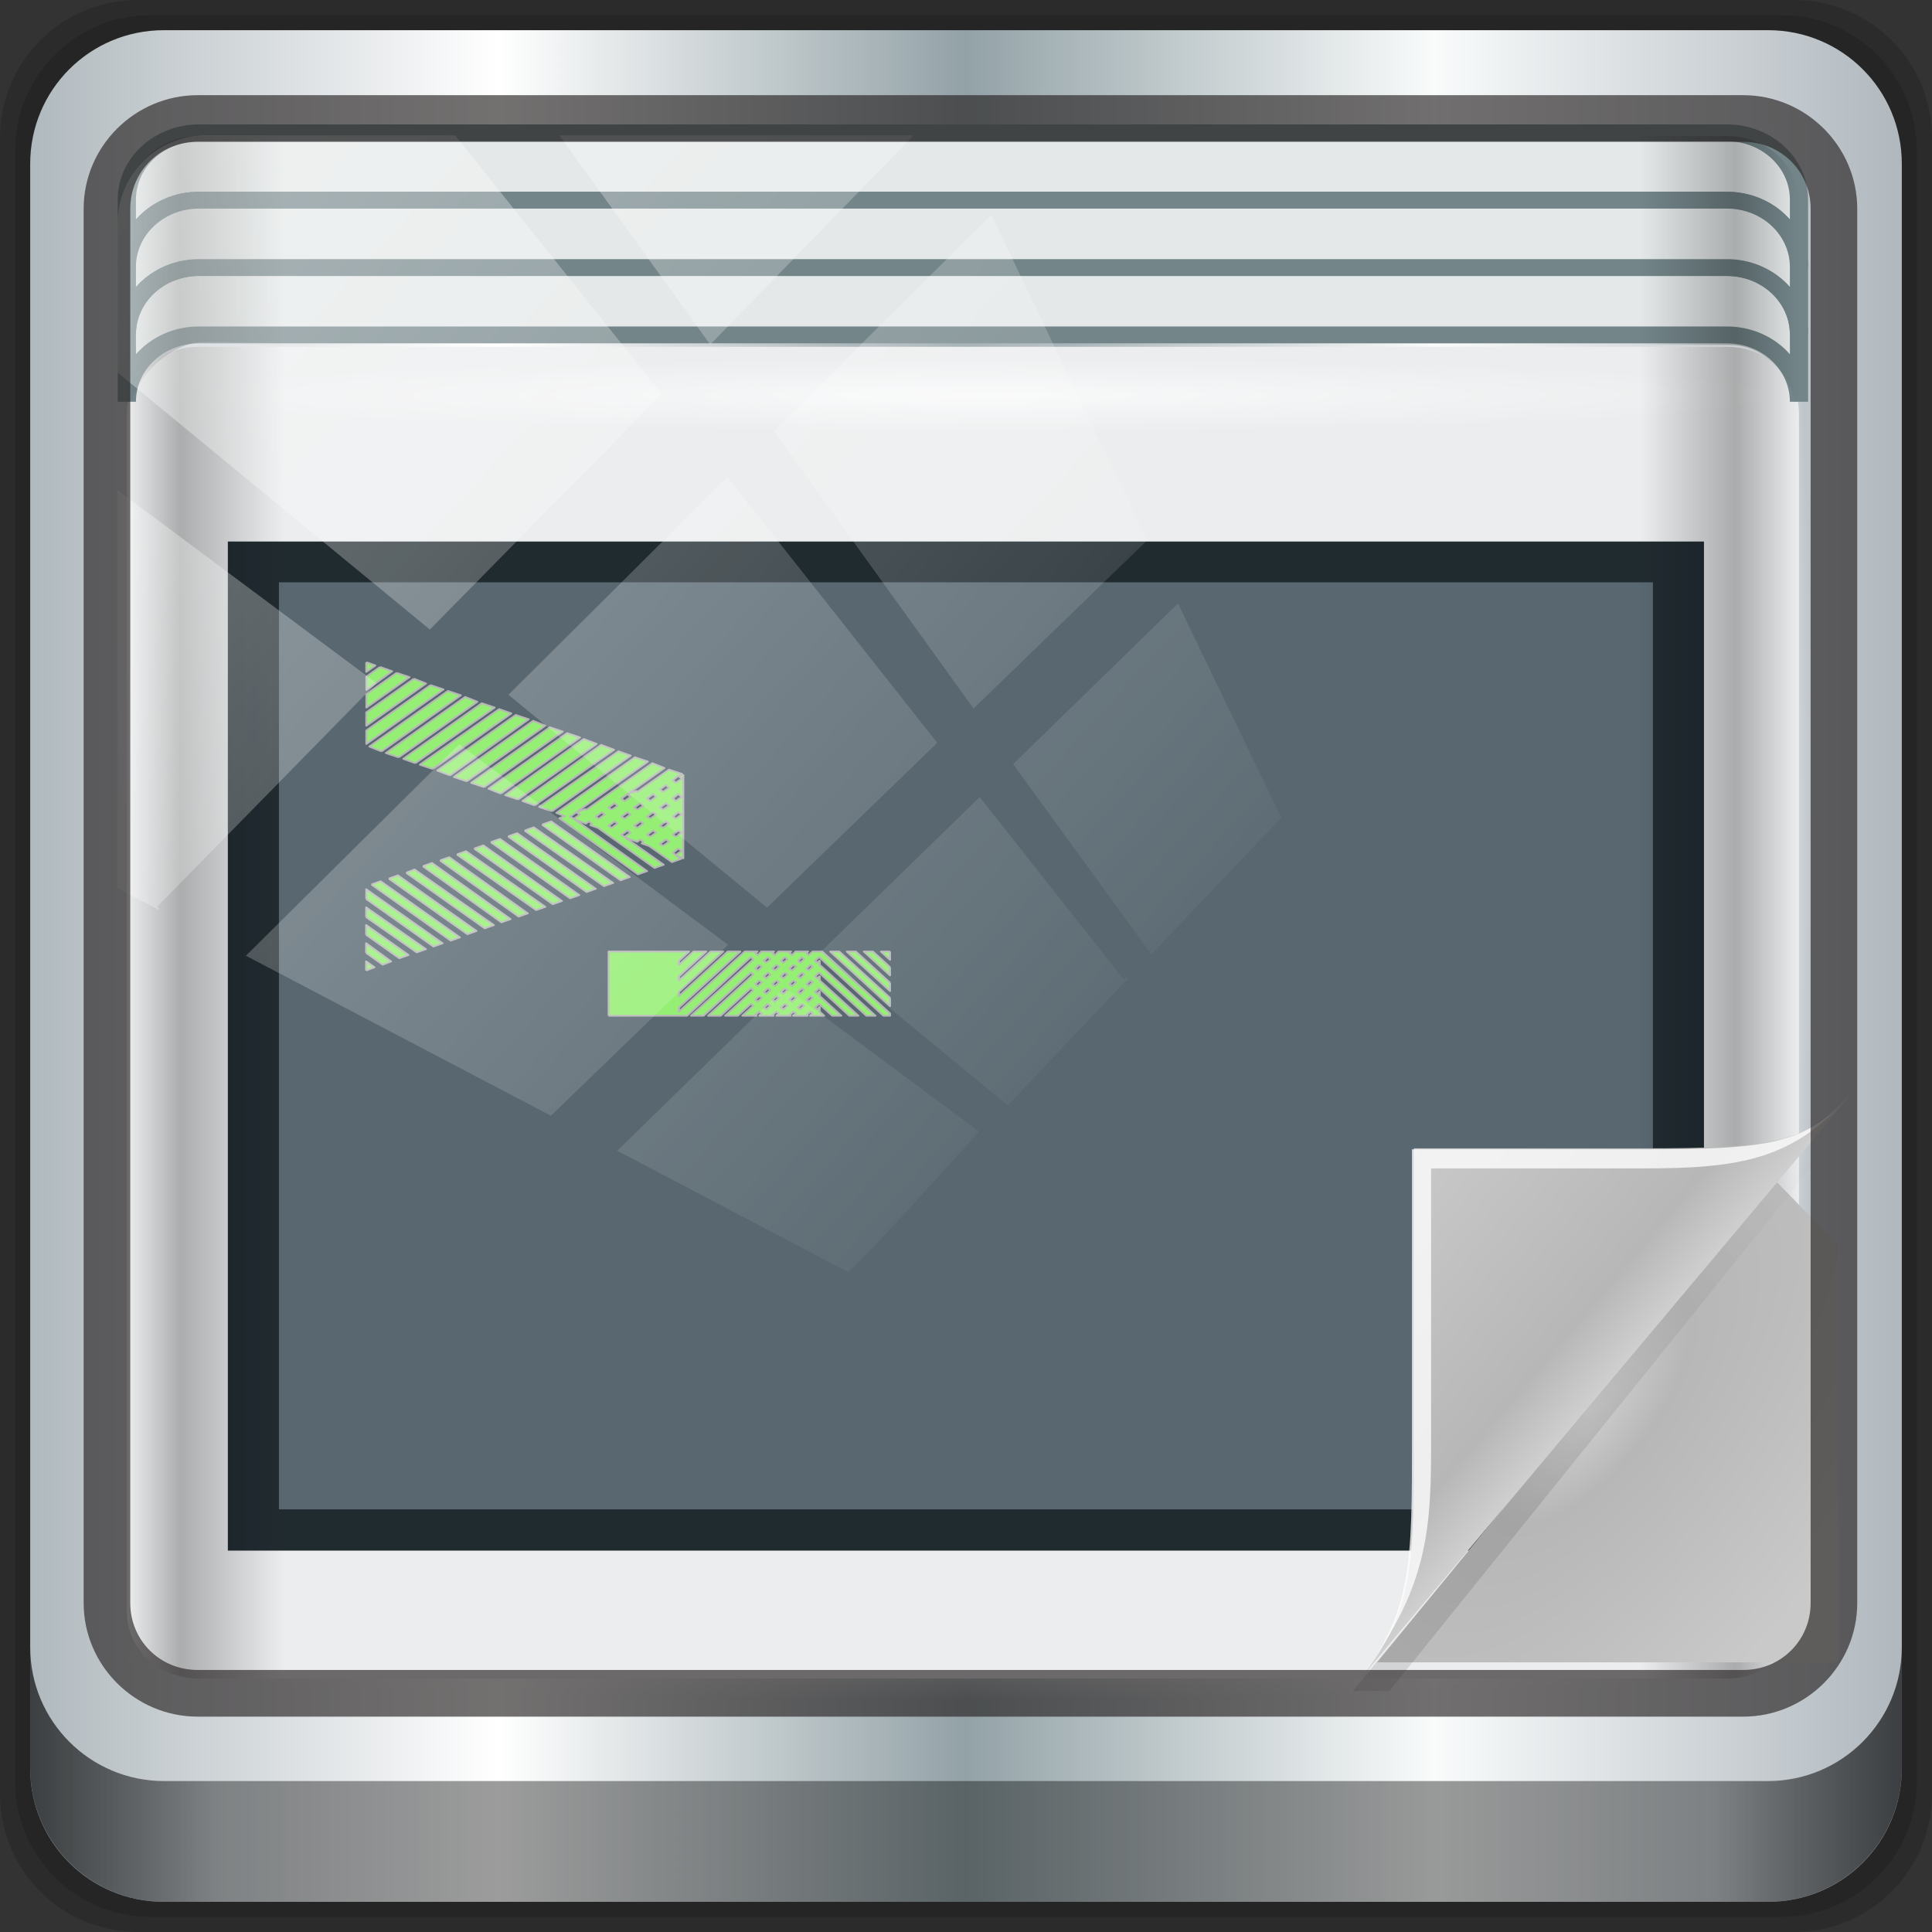 <?xml version="1.0" encoding="UTF-8" standalone="no"?>
<!-- Created with Inkscape (http://www.inkscape.org/) -->

<svg
   xmlns:dc="http://purl.org/dc/elements/1.1/"
   xmlns:cc="http://creativecommons.org/ns#"
   xmlns:rdf="http://www.w3.org/1999/02/22-rdf-syntax-ns#"
   xmlns:svg="http://www.w3.org/2000/svg"
   xmlns="http://www.w3.org/2000/svg"
   xmlns:xlink="http://www.w3.org/1999/xlink"
   xmlns:sodipodi="http://sodipodi.sourceforge.net/DTD/sodipodi-0.dtd"
   xmlns:inkscape="http://www.inkscape.org/namespaces/inkscape"
   width="96"
   height="96"
   viewBox="0 0 96 96"
   version="1.1"
   id="svg1072"
   inkscape:version="0.92.1 r15371"
   sodipodi:docname="application-x-shellscript.svg">
  <rect x="0" y="0" width="96" height="96" fill="#333333" stroke="none"/>
  <defs
     id="defs1066">
    <linearGradient
       inkscape:collect="always"
       xlink:href="#linearGradient6139-0"
       id="linearGradient4071"
       gradientUnits="userSpaceOnUse"
       gradientTransform="matrix(1.107,0,0,1.107,-4.994,-3.621)"
       x1="6"
       y1="47"
       x2="90"
       y2="47" />
    <linearGradient
       id="linearGradient6139-0">
      <stop
         id="stop6141-2"
         offset="0"
         style="stop-color:#b0b9be;stop-opacity:1" />
      <stop
         style="stop-color:#ffffff;stop-opacity:1;"
         offset="0.25"
         id="stop6151-0" />
      <stop
         style="stop-color:#93a2a7;stop-opacity:1"
         offset="0.5"
         id="stop6147-1" />
      <stop
         id="stop6149-4"
         offset="0.75"
         style="stop-color:#f9fbfb;stop-opacity:1" />
      <stop
         id="stop6143-4"
         offset="1"
         style="stop-color:#b0b8be;stop-opacity:1" />
    </linearGradient>
    <linearGradient
       gradientTransform="translate(0.149,0.415)"
       inkscape:collect="always"
       xlink:href="#linearGradient3832-0-6-1-1"
       id="linearGradient4129"
       x1="1.5"
       y1="88.172"
       x2="94.5"
       y2="88.172"
       gradientUnits="userSpaceOnUse" />
    <linearGradient
       id="linearGradient3832-0-6-1-1">
      <stop
         style="stop-color:#000000;stop-opacity:1;"
         offset="0"
         id="stop3834-6-3-7-1" />
      <stop
         id="stop3872-2-4"
         offset="0.1"
         style="stop-color:#000000;stop-opacity:0.588;" />
      <stop
         style="stop-color:#000000;stop-opacity:0.588;"
         offset="0.9"
         id="stop3844-6-2-7-6" />
      <stop
         style="stop-color:#000000;stop-opacity:1;"
         offset="1"
         id="stop3836-5-0-2-9" />
    </linearGradient>
    <radialGradient
       inkscape:collect="always"
       xlink:href="#linearGradient4050"
       id="radialGradient7462"
       gradientUnits="userSpaceOnUse"
       gradientTransform="matrix(0.975,0,0,0.049,34.048,80.582)"
       cx="13.948"
       cy="44.893"
       fx="13.948"
       fy="44.893"
       r="43.199" />
    <linearGradient
       inkscape:collect="always"
       id="linearGradient4050">
      <stop
         style="stop-color:#ffffff;stop-opacity:1;"
         offset="0"
         id="stop4052" />
      <stop
         style="stop-color:#ffffff;stop-opacity:0;"
         offset="1"
         id="stop4054" />
    </linearGradient>
    <radialGradient
       inkscape:collect="always"
       xlink:href="#linearGradient4050"
       id="radialGradient7464"
       gradientUnits="userSpaceOnUse"
       gradientTransform="matrix(0.888,0,0,0.049,31.96,-90.317)"
       cx="13.948"
       cy="44.893"
       fx="13.948"
       fy="44.893"
       r="43.199" />
    <radialGradient
       inkscape:collect="always"
       xlink:href="#linearGradient4050"
       id="radialGradient4543"
       gradientUnits="userSpaceOnUse"
       gradientTransform="matrix(1,0,0,0.049,-16.372,-3.862)"
       cx="48"
       cy="-16.128"
       fx="48"
       fy="-16.128"
       r="44.544" />
    <linearGradient
       inkscape:collect="always"
       xlink:href="#linearGradient4160"
       id="linearGradient4388"
       x1="2.5"
       y1="54.297"
       x2="93.5"
       y2="54.297"
       gradientUnits="userSpaceOnUse"
       gradientTransform="translate(-17.652,-22.602)" />
    <linearGradient
       id="linearGradient4160">
      <stop
         id="stop4170"
         offset="0"
         style="stop-color:#000000;stop-opacity:0;" />
      <stop
         style="stop-color:#000000;stop-opacity:0.965;"
         offset="0.032"
         id="stop4186" />
      <stop
         style="stop-color:#000000;stop-opacity:0;"
         offset="0.094"
         id="stop4182" />
      <stop
         style="stop-color:#000000;stop-opacity:0;"
         offset="0.496"
         id="stop4180" />
      <stop
         style="stop-color:#000000;stop-opacity:0;"
         offset="0.905"
         id="stop4178" />
      <stop
         id="stop4184"
         offset="0.962"
         style="stop-color:#000000;stop-opacity:0.988;" />
      <stop
         id="stop4168"
         offset="1"
         style="stop-color:#000000;stop-opacity:0;" />
    </linearGradient>
    <linearGradient
       id="linearGradient13484">
      <stop
         style="stop-color:#849699;stop-opacity:1"
         offset="0"
         id="stop13486" />
      <stop
         style="stop-color:#0b0d0d;stop-opacity:0"
         offset="1"
         id="stop13488" />
    </linearGradient>
    <linearGradient
       inkscape:collect="always"
       xlink:href="#linearGradient4160"
       id="linearGradient4369"
       x1="2.5"
       y1="11.141"
       x2="93.5"
       y2="11.141"
       gradientUnits="userSpaceOnUse"
       gradientTransform="translate(-17.652,-22.602)" />
    <linearGradient
       inkscape:collect="always"
       xlink:href="#linearGradient4050"
       id="linearGradient4767-6"
       gradientUnits="userSpaceOnUse"
       x1="2.771"
       y1="-28.642"
       x2="50.528"
       y2="14.514" />
    <clipPath
       id="clipPath4156-4-1-2"
       clipPathUnits="userSpaceOnUse">
      <path
         inkscape:connector-curvature="0"
         id="path4158-0-8-6"
         d="m 27.046,-55.695 -14.214,13.321 h 0.061 l 15.653,21.771 10.231,-10.546 C 38.562,-32.302 27.468,-54.819 27.046,-55.695 Z M 9.647,-39.383 -5.241,-25.321 15.988,-7.806 26.372,-18.383 Z m 31.491,12.951 -9.741,9.714 8.945,12.458 7.781,-7.555 z m -49.84,4.379 -13.754,12.982 26.283,13.846 0.061,-0.062 -0.123,-0.062 L 13.599,-5.401 -8.702,-22.053 Z m 38.015,7.401 -9.803,9.775 11.579,9.559 7.628,-7.401 -8.669,-11.009 z m 20.187,5.674 -7.383,7.216 6.188,8.542 5.82,-6.137 z m -32.195,6.322 -9.557,9.498 13.662,7.185 7.934,-7.678 z m 23.312,2.374 -7.107,6.938 8.363,6.907 5.361,-5.674 -0.061,-0.092 -0.092,0.123 -6.464,-8.203 z m -8.73,8.542 -7.505,7.339 10.354,5.458 c 1.397,-1.321 5.675,-6.123 5.851,-6.322 z"
         style="opacity:0.6;fill:#ffffff;fill-opacity:1;stroke:none" />
    </clipPath>
    <radialGradient
       inkscape:collect="always"
       xlink:href="#linearGradient4280-6-9"
       id="radialGradient3333-6"
       gradientUnits="userSpaceOnUse"
       gradientTransform="matrix(0.8,0.677,-1.531,1.904,3.791,-48.144)"
       cx="48.308"
       cy="47.141"
       r="14.161" />
    <radialGradient
       cx="48.308"
       cy="47.141"
       r="14.161"
       id="radialGradient3996-3-3"
       gradientUnits="userSpaceOnUse"
       gradientTransform="matrix(0.94,0.775,-1.798,2.18,88.131,-93.366)">
      <stop
         id="stop3954-3-6"
         style="stop-color:#000000;stop-opacity:0.223"
         offset="0" />
      <stop
         id="stop3958-3-6"
         style="stop-color:#000000;stop-opacity:0.068"
         offset="0.5" />
      <stop
         id="stop3956-4-0"
         style="stop-color:#000000;stop-opacity:0.024"
         offset="1" />
    </radialGradient>
    <linearGradient
       inkscape:collect="always"
       xlink:href="#linearGradient4308-6-4"
       id="linearGradient3335-7"
       gradientUnits="userSpaceOnUse"
       x1="45"
       y1="52"
       x2="60"
       y2="33"
       gradientTransform="matrix(0.96,0,0,1,-75.741,27.02)" />
    <linearGradient
       x1="45"
       y1="52"
       x2="73"
       y2="4"
       id="linearGradient4308-6-4"
       gradientUnits="userSpaceOnUse">
      <stop
         id="stop4304-4-4"
         style="stop-color:#000000;stop-opacity:0.107"
         offset="0" />
      <stop
         id="stop4306-3-9"
         style="stop-color:#000000;stop-opacity:0"
         offset="1" />
    </linearGradient>
    <linearGradient
       inkscape:collect="always"
       xlink:href="#linearGradient4280-6-9"
       id="linearGradient3341-2"
       gradientUnits="userSpaceOnUse"
       x1="48.992"
       y1="46.125"
       x2="37"
       y2="36"
       gradientTransform="translate(-75.955,24.618)" />
    <linearGradient
       x1="48.992"
       y1="46.125"
       x2="37"
       y2="36"
       id="linearGradient4280-6-9"
       gradientUnits="userSpaceOnUse">
      <stop
         id="stop4293-95-9"
         style="stop-color:#cfcfcf;stop-opacity:1"
         offset="0" />
      <stop
         id="stop4295-8-1"
         style="stop-color:#b7b7b7;stop-opacity:1"
         offset="0.21" />
      <stop
         id="stop4297-0-3"
         style="stop-color:#c9c9c9;stop-opacity:1"
         offset="1" />
    </linearGradient>
  </defs>
  <sodipodi:namedview
     id="base"
     pagecolor="#ffffff"
     bordercolor="#666666"
     borderopacity="1.0"
     inkscape:pageopacity="0.0"
     inkscape:pageshadow="2"
     inkscape:zoom="2.3469888"
     inkscape:cx="-27.25608"
     inkscape:cy="48"
     inkscape:document-units="px"
     inkscape:current-layer="g937"
     showgrid="false"
     inkscape:showpageshadow="false"
     units="px"
     inkscape:lockguides="true"
     inkscape:window-width="1280"
     inkscape:window-height="972"
     inkscape:window-x="0"
     inkscape:window-y="26"
     inkscape:window-maximized="1"
     inkscape:snap-global="false">
    <sodipodi:guide
       position="0,0"
       orientation="0,96"
       id="guide1621"
       inkscape:locked="true" />
    <sodipodi:guide
       position="96,0"
       orientation="-96,0"
       id="guide1623"
       inkscape:locked="true" />
    <sodipodi:guide
       position="96,96"
       orientation="0,-96"
       id="guide1625"
       inkscape:locked="true" />
    <sodipodi:guide
       position="0,96"
       orientation="96,0"
       id="guide1627"
       inkscape:locked="true" />
  </sodipodi:namedview>
  <g
     inkscape:label="Livello 1"
     inkscape:groupmode="layer"
     id="layer1"
     transform="translate(0,-1026.52)">
    <g
       transform="translate(-0.149,1026.105)"
       style="display:inline"
       id="g1273">
      <path
         style="display:inline;opacity:0.15;fill:#000000;fill-opacity:1;fill-rule:nonzero;stroke:none"
         d="M 89.292,0.415 H 7.006 c -3.799,0 -6.857,3.058 -6.857,6.857 V 89.558 c 0,3.799 3.058,6.857 6.857,6.857 H 89.292 c 3.799,0 6.857,-3.058 6.857,-6.857 V 7.272 c 0,-3.799 -3.058,-6.857 -6.857,-6.857 z"
         id="path3288"
         inkscape:connector-curvature="0" />
      <path
         inkscape:connector-curvature="0"
         id="path4085"
         d="M 88.649,1.165 H 7.649 c -3.739,0 -6.75,3.01 -6.75,6.75 V 88.915 c 0,3.74 3.011,6.75 6.75,6.75 H 88.649 c 3.74,0 6.75,-3.01 6.75,-6.75 V 7.915 c 0,-3.739 -3.01,-6.75 -6.75,-6.75 z"
         style="display:inline;opacity:0.15;fill:#000000;fill-opacity:1;fill-rule:nonzero;stroke:none" />
      <path
         style="display:inline;fill:url(#linearGradient4071);fill-opacity:1;fill-rule:nonzero;stroke:none"
         d="M 88.006,1.915 H 8.292 c -3.68,0 -6.643,2.963 -6.643,6.643 V 88.272 c 0,3.68 2.963,6.643 6.643,6.643 H 88.006 c 3.68,0 6.643,-2.963 6.643,-6.643 V 8.558 c 0,-3.68 -2.963,-6.643 -6.643,-6.643 z"
         id="rect4251-1"
         inkscape:connector-curvature="0" />
      <path
         inkscape:connector-curvature="0"
         style="display:inline;opacity:0.658;fill:url(#linearGradient4129);fill-opacity:1;fill-rule:nonzero;stroke:none"
         d="m 1.649,82.259 v 6 c 0,3.68 2.976,6.656 6.656,6.656 H 87.993 c 3.68,0 6.656,-2.976 6.656,-6.656 v -6 c 0,3.68 -2.976,6.656 -6.656,6.656 H 8.305 c -3.68,0 -6.656,-2.976 -6.656,-6.656 z"
         id="path4118" />
      <rect
         style="opacity:0.55;fill:url(#radialGradient7462);fill-opacity:1;stroke:none"
         id="rect4131"
         width="84.25"
         height="4.25"
         x="5.524"
         y="80.665"
         rx="0"
         ry="4.25" />
      <rect
         ry="4.25"
         rx="0"
         y="-90.234"
         x="5.975"
         height="4.25"
         width="76.75"
         id="rect4141"
         style="opacity:0.669;fill:url(#radialGradient7464);fill-opacity:1;stroke:none"
         transform="rotate(90)" />
      <g
         transform="matrix(0.913,0,0,0.844,20.288,23.984)"
         id="g1003">
        <path
           inkscape:connector-curvature="0"
           style="opacity:1;fill:#ebedee;fill-opacity:1;stroke:none"
           d="m -11.246,-7.508 c -2.169,0 -3.906,1.742 -3.906,3.906 v 70.594 c 0,2.164 1.738,3.906 3.906,3.906 h 83.188 c 2.169,0 3.906,-1.742 3.906,-3.906 v -70.594 c 0,-2.164 -1.738,-3.906 -3.906,-3.906 z"
           id="path1246" />
        <rect
           ry="3.058"
           rx="3.957"
           y="-6.826"
           x="-12.916"
           height="4.352"
           width="89.088"
           id="rect4048"
           style="opacity:0.651;fill:url(#radialGradient4543);fill-opacity:1;stroke:none" />
        <path
           id="rect4371"
           d="m -11.246,-7.508 c -2.169,0 -3.906,1.742 -3.906,3.906 v 70.594 c 0,2.164 1.738,3.906 3.906,3.906 h 83.188 c 2.169,0 3.906,-1.742 3.906,-3.906 v -70.594 c 0,-2.164 -1.738,-3.906 -3.906,-3.906 z"
           style="opacity:0.28;fill:url(#linearGradient4388);fill-opacity:1;stroke:none"
           inkscape:connector-curvature="0" />
        <g
           id="g986">
          <path
             inkscape:connector-curvature="0"
             style="opacity:0;fill:#000000;fill-opacity:1;stroke:none"
             d="m -11.527,-20.414 c -2.183,0 -3.938,1.755 -3.938,3.938 v 12 c 0,-2.183 1.755,-3.938 3.938,-3.938 h 83.75 c 2.183,0 3.938,1.755 3.938,3.938 v -12 c 0,-2.183 -1.755,-3.938 -3.938,-3.938 z"
             id="rect4080" />
          <path
             inkscape:connector-curvature="0"
             style="fill:#e4e8e8;fill-opacity:1;stroke:#738589;stroke-width:0.992;stroke-miterlimit:4;stroke-dasharray:none;stroke-opacity:1"
             d="m -11.23,-20.105 c -2.169,0 -3.926,1.761 -3.926,3.935 v 3.966 c 0,-2.173 1.757,-3.935 3.926,-3.935 h 83.155 c 2.169,0 3.926,1.761 3.926,3.935 v -3.966 c 0,-2.173 -1.757,-3.935 -3.926,-3.935 z"
             id="path4058" />
          <path
             id="path4060"
             d="m -11.23,-12.175 c -2.169,0 -3.926,1.761 -3.926,3.935 v 3.966 c 0,-2.173 1.757,-3.935 3.926,-3.935 h 83.155 c 2.169,0 3.926,1.761 3.926,3.935 v -3.966 c 0,-2.173 -1.757,-3.935 -3.926,-3.935 z"
             style="fill:#e4e8e8;fill-opacity:1;stroke:#738589;stroke-width:0.992;stroke-miterlimit:4;stroke-dasharray:none;stroke-opacity:1"
             inkscape:connector-curvature="0" />
          <path
             inkscape:connector-curvature="0"
             style="fill:#e4e8e8;fill-opacity:1;stroke:#738589;stroke-width:0.992;stroke-miterlimit:4;stroke-dasharray:none;stroke-opacity:1"
             d="m -11.23,-16.14 c -2.169,0 -3.926,1.761 -3.926,3.935 v 3.966 c 0,-2.173 1.757,-3.935 3.926,-3.935 h 83.155 c 2.169,0 3.926,1.761 3.926,3.935 v -3.966 c 0,-2.173 -1.757,-3.935 -3.926,-3.935 z"
             id="path4062" />
          <path
             style="opacity:0.258;fill:url(#linearGradient4369);fill-opacity:1;stroke:none"
             d="m -11.246,-19.914 c -2.169,0 -3.906,1.742 -3.906,3.906 v 13 c 0,-2.164 2.087,-4.785 4.256,-4.78 l 83.013,0.175 c 2.169,0.005 3.731,2.441 3.731,4.605 v -13 c 0,-2.164 -1.738,-3.906 -3.906,-3.906 z"
             id="rect4358"
             inkscape:connector-curvature="0"
             sodipodi:nodetypes="sscsscsss" />
        </g>
        <g
           transform="matrix(1.035,0,0,1.119,-0.899,-1.485)"
           id="g912">
          <rect
             y="4.865"
             x="-8.454"
             height="53.08"
             width="77.603"
             id="rect16275"
             style="opacity:0.655;fill:#0c212e;fill-opacity:1;stroke:none" />
          <path
             inkscape:connector-curvature="0"
             id="rect16279"
             d="M -8.465,4.867 V 57.953 h 77.625 V 4.867 Z m 2.688,2.141 h 72.25 V 55.784 h -72.25 z"
             style="opacity:0.655;fill:#040b0f;fill-opacity:1;stroke:none" />
          <g
             id="text16282"
             style="font-style:normal;font-variant:normal;font-weight:500;font-stretch:normal;font-size:14px;line-height:125%;font-family:Homestead;-inkscape-font-specification:'Homestead Medium';letter-spacing:0px;word-spacing:0px;fill:#96ef75;fill-opacity:1;stroke:#b7b7b7;stroke-width:0.055;stroke-linejoin:round;stroke-miterlimit:4;stroke-dasharray:none;stroke-opacity:1"
             transform="matrix(1.887,0,0,1.723,-37.951,-82.826)">
            <path
               style="fill:#96ef75;stroke:#b7b7b7;stroke-width:0.055;stroke-linejoin:round;stroke-miterlimit:4;stroke-dasharray:none;stroke-opacity:1;fill-opacity:1"
               inkscape:connector-curvature="0"
               id="path16287"
               d="M 19.485,61.807 V 61.513 l 2.125,1.648 -0.253,0.098 -1.873,-1.452 m 0.147,-0.441 0.253,-0.098 2.209,1.713 -0.253,0.098 -2.209,-1.713 m 0.968,-0.359 0.231,-0.098 2.209,1.697 -0.253,0.098 -2.188,-1.697 m -0.484,0.179 0.253,-0.098 2.188,1.697 -0.253,0.098 -2.188,-1.697 m -0.631,1.175 v -0.294 l 1.662,1.273 -0.253,0.098 -1.41,-1.077 m 0,0.538 v -0.294 l 1.178,0.914 -0.253,0.098 -0.926,-0.718 m 0,1.093 v -0.277 l 0.231,0.179 -0.231,0.098 m 0,-0.538 v -0.294 l 0.694,0.555 -0.231,0.098 -0.463,-0.359 m 2.062,-2.822 0.253,-0.098 2.188,1.713 -0.253,0.098 -2.188,-1.713 m 2.841,-1.093 0.253,-0.098 2.188,1.697 -0.253,0.098 -2.188,-1.697 m -0.947,0.359 0.253,-0.098 2.188,1.697 -0.253,0.098 -2.188,-1.697 m 0.463,-0.179 0.253,-0.098 2.209,1.697 -0.253,0.098 -2.209,-1.697 m 4.419,-1.713 v 0 2.561 0 l -0.189,-0.082 0.126,0.098 -0.253,0.098 -0.631,-0.489 -0.21,-0.082 0.042,-0.049 -0.084,-0.065 -0.084,0.065 -0.337,-0.131 1.073,0.832 -0.253,0.098 -1.578,-1.224 -0.21,-0.082 0.042,-0.049 -0.084,-0.065 -0.084,0.065 -0.316,-0.131 2.02,1.583 -0.253,0.098 -2.188,-1.713 0.147,-0.065 -0.231,-0.098 2.188,-1.697 0.358,0.131 -1.999,1.55 0.253,-0.098 0.042,0.016 1.831,-1.419 0.337,0.147 -1.031,0.799 0.253,-0.098 0.021,0.033 0.884,-0.685 0.358,0.131 -0.084,0.065 0.126,-0.049 m -3.051,1.354 0.168,-0.131 -0.105,-0.065 -0.168,0.131 0.105,0.065 m 0.694,0 0.168,-0.131 -0.084,-0.065 -0.168,0.131 0.084,0.065 m 0.358,0.277 0.168,-0.131 -0.084,-0.065 -0.168,0.131 0.084,0.065 m 0,-0.555 0.168,-0.114 -0.084,-0.082 -0.168,0.131 0.084,0.065 m 0.442,-0.473 -0.168,0.131 0.084,0.082 0.168,-0.131 -0.084,-0.082 m -0.084,1.305 0.168,-0.131 -0.084,-0.065 -0.168,0.131 0.084,0.065 m 0,-0.555 0.168,-0.131 -0.084,-0.065 -0.168,0.131 0.084,0.065 m 0.358,0.277 0.168,-0.131 -0.084,-0.065 -0.168,0.131 0.084,0.065 m 0,-0.555 0.168,-0.114 -0.084,-0.082 -0.168,0.131 0.084,0.065 m 0.358,0.832 0.168,-0.131 -0.084,-0.065 -0.168,0.131 0.084,0.065 m 0,-0.555 0.168,-0.131 -0.084,-0.065 -0.168,0.131 0.084,0.065 m 0,-0.538 0.168,-0.131 -0.084,-0.082 -0.168,0.131 0.084,0.082 m 0.358,1.37 0.168,-0.131 -0.084,-0.065 -0.168,0.131 0.084,0.065 m 0,-0.555 0.168,-0.131 -0.084,-0.065 -0.168,0.131 0.084,0.065 m 0,-0.555 0.168,-0.114 -0.084,-0.082 -0.168,0.131 0.084,0.065 m 0,-0.538 0.168,-0.131 -0.084,-0.082 -0.168,0.131 0.084,0.082 m 0.358,1.925 0.168,-0.131 -0.105,-0.065 -0.147,0.131 0.084,0.065 m 0,-0.555 0.168,-0.131 -0.105,-0.065 -0.147,0.131 0.084,0.065 m 0,-0.555 0.168,-0.131 -0.105,-0.065 -0.147,0.131 0.084,0.065 m 0,-0.538 0.168,-0.131 -0.105,-0.082 -0.147,0.131 0.084,0.082 m 0,-0.555 0.168,-0.131 -0.105,-0.082 -0.147,0.131 0.084,0.082 m -7.049,2.545 0.253,-0.098 2.188,1.713 -0.253,0.098 -2.188,-1.713 m 0.947,-0.359 0.253,-0.098 2.209,1.697 -0.253,0.098 -2.209,-1.697 m 0.484,-0.179 0.253,-0.098 2.188,1.697 -0.253,0.098 -2.188,-1.697 m 0.463,-0.196 0.253,-0.098 2.209,1.713 -0.253,0.098 -2.209,-1.713 m -0.673,-1.86 -0.358,-0.131 2.209,-1.713 0.337,0.147 -2.188,1.697 m 0.484,0.179 -0.358,-0.131 2.188,-1.697 0.358,0.131 -2.188,1.697 m -0.947,-0.359 -0.358,-0.147 2.188,-1.697 0.358,0.131 -2.188,1.713 m 2.357,0.914 -0.337,-0.131 2.188,-1.713 0.358,0.147 -2.209,1.697 m -0.947,-0.359 -0.337,-0.147 2.188,-1.697 0.358,0.131 -2.209,1.713 m -1.894,-0.75 -0.358,-0.131 2.209,-1.697 0.337,0.131 -2.188,1.697 m 3.325,1.289 -0.358,-0.131 2.209,-1.697 0.337,0.131 -2.188,1.697 m -0.947,-0.359 -0.358,-0.131 2.188,-1.713 0.358,0.147 -2.188,1.697 m -2.862,-1.109 -0.337,-0.131 2.188,-1.697 0.358,0.131 -2.209,1.697 m -0.042,-2.578 0.337,0.147 -1.662,1.289 v -0.408 l 1.326,-1.028 m 0.463,0.196 0.358,0.131 -2.146,1.664 v -0.408 l 1.789,-1.387 m -0.947,-0.375 0.358,0.131 -1.199,0.93 v -0.408 l 0.842,-0.653 m -0.421,2.398 -0.337,-0.147 2.188,-1.697 0.358,0.131 -2.209,1.713 m -0.042,-2.578 0.337,0.131 -0.715,0.571 V 55.02 L 19.864,54.726 m 0.526,2.757 -0.358,-0.131 2.209,-1.713 0.337,0.147 -2.188,1.697 m -0.905,-2.904 0.253,0.098 -0.253,0.196 v -0.294" />
            <path
               style="fill:#96ef75;stroke:#b7b7b7;stroke-width:0.055;stroke-linejoin:round;stroke-miterlimit:4;stroke-dasharray:none;stroke-opacity:1;fill-opacity:1"
               inkscape:connector-curvature="0"
               id="path16289"
               d="m 26.239,65.373 v -1.96 h 2.24 l -0.28,0.28 v 0.126 l 0.406,-0.406 h 0.35 l -0.756,0.756 v 0.126 l 0.882,-0.882 h 0.35 l -1.232,1.232 v 0.126 l 1.358,-1.358 h 0.35 l -1.708,1.708 v 0.126 l 1.834,-1.834 h 0.35 l -0.056,0.042 0.07,0.07 0.098,-0.112 h 0.35 l -0.042,0.042 0.07,0.07 0.098,-0.112 h 0.35 l -0.042,0.042 0.07,0.07 0.098,-0.112 h 0.35 l -0.042,0.042 0.056,0.07 0.112,-0.112 h 0.266 l 1.89,1.89 v 0.07 h -0.182 l -1.792,-1.792 -0.112,0.112 0.056,0.056 0.07,-0.056 v 0.126 l 1.554,1.554 h -0.252 l -1.316,-1.316 -0.112,0.112 0.056,0.056 0.07,-0.056 v 0.126 l 1.078,1.078 h -0.252 l -0.84,-0.84 -0.112,0.112 0.056,0.056 0.07,-0.07 v 0.14 l 0.602,0.602 h -0.252 l -0.364,-0.364 -0.112,0.112 0.056,0.056 0.07,-0.07 v 0.14 l 0.126,0.126 h -0.392 l 0.07,-0.07 -0.056,-0.056 -0.112,0.098 0.028,0.028 h -0.406 l 0.084,-0.07 -0.07,-0.056 -0.112,0.098 0.028,0.028 h -0.392 l 0.07,-0.07 -0.07,-0.056 -0.112,0.098 0.028,0.028 h -0.392 l 0.07,-0.07 -0.07,-0.056 -0.112,0.098 0.028,0.028 h -0.392 l 0.308,-0.308 -0.07,-0.056 -0.364,0.364 h -0.35 l 0.784,-0.784 -0.07,-0.056 -0.84,0.84 h -0.35 l 1.26,-1.26 -0.07,-0.056 -1.316,1.316 h -0.35 l 1.736,-1.722 -0.07,-0.07 -1.778,1.792 h -2.184 m 5.628,-1.554 -0.112,0.112 0.056,0.056 0.112,-0.112 -0.056,-0.056 m 0,0.476 -0.112,0.112 0.056,0.056 0.112,-0.112 -0.056,-0.056 m 0,0.476 -0.112,0.112 0.056,0.056 0.112,-0.112 -0.056,-0.056 m -0.238,-1.19 -0.112,0.112 0.056,0.056 0.112,-0.098 -0.056,-0.07 m 0,0.476 -0.112,0.112 0.056,0.056 0.112,-0.112 -0.056,-0.056 m 0,0.476 -0.112,0.112 0.056,0.056 0.112,-0.112 -0.056,-0.056 m 0,0.476 -0.112,0.112 0.056,0.056 0.112,-0.112 -0.056,-0.056 m -0.238,-1.19 -0.112,0.112 0.07,0.056 0.112,-0.112 -0.07,-0.056 m 0,0.476 -0.112,0.112 0.07,0.056 0.112,-0.112 -0.07,-0.056 m 0,0.476 -0.112,0.112 0.07,0.056 0.112,-0.112 -0.07,-0.056 m -0.238,-1.19 -0.112,0.112 0.07,0.056 0.112,-0.098 -0.07,-0.07 m 0,0.476 -0.112,0.112 0.07,0.056 0.112,-0.112 -0.07,-0.056 m 0,0.476 -0.112,0.112 0.07,0.056 0.112,-0.112 -0.07,-0.056 m 0,0.476 -0.112,0.112 0.07,0.056 0.112,-0.112 -0.07,-0.056 m -0.238,-1.19 -0.112,0.112 0.07,0.056 0.112,-0.112 -0.07,-0.056 m 0,0.476 -0.112,0.112 0.07,0.056 0.112,-0.112 -0.07,-0.056 m 0,0.476 -0.112,0.112 0.07,0.056 0.112,-0.112 -0.07,-0.056 m -0.238,-1.19 -0.112,0.112 0.07,0.056 0.112,-0.098 -0.07,-0.07 m 0,0.476 -0.112,0.112 0.07,0.056 0.112,-0.112 -0.07,-0.056 m 0,0.476 -0.112,0.112 0.07,0.056 0.112,-0.112 -0.07,-0.056 m 0,0.476 -0.112,0.112 0.07,0.056 0.112,-0.112 -0.07,-0.056 m -0.238,-1.19 -0.112,0.112 0.07,0.056 0.112,-0.112 -0.07,-0.056 m 0,0.476 -0.112,0.112 0.07,0.056 0.112,-0.112 -0.07,-0.056 m 0,0.476 -0.112,0.112 0.07,0.056 0.112,-0.112 -0.07,-0.056 m 3.64,-0.882 v 0.252 l -0.728,-0.728 h 0.252 l 0.476,0.476 m 0,-0.476 v 0.252 l -0.252,-0.252 h 0.252 m 0,1.414 v 0.252 l -1.666,-1.666 h 0.252 l 1.414,1.414 m 0,-0.462 v 0.252 l -1.204,-1.204 h 0.252 l 0.952,0.952" />
          </g>
        </g>
        <g
           transform="matrix(1.041,0,0,1.125,95.443,-28.514)"
           id="g937">
          <g
             id="g4254">
            <path
               inkscape:connector-curvature="0"
               d="m -20.165,62.196 3.406,3.493 V 87.518 H -40.878 Z"
               id="path3934"
               style="fill:url(#radialGradient3333-6);fill-rule:nonzero;fill-opacity:1.0" />
            <path
               inkscape:connector-curvature="0"
               d="m -18.166,60.02 -23.99,29 h 1.919 l 22.82,-28.344 0.21,-0.281 v -0.375 c 1.152,-2.351 -0.96,0 -0.96,0 z"
               id="path3922"
               style="fill:url(#linearGradient3335-7);fill-rule:nonzero"
               sodipodi:nodetypes="ccccccc" />
            <path
               inkscape:connector-curvature="0"
               d="m -41.955,88.618 26,-31 c -2.329,2.776 -4.361,3 -11,3 h -12 v 15 c 0,6.644 0.044,9.37 -3,13 z"
               id="path4278"
               style="fill:url(#linearGradient3341-2);fill-rule:nonzero" />
            <path
               d="m -16.054,57.669 c -2.329,2.776 -4.361,3 -11,3 h -12 v 15 c 0,6.644 0.044,9.37 -3,13 4,-5 4,-8.357 4,-13 v -14 h 11 c 5,0 8.041,-0.382 11,-4 z"
               id="path4282"
               style="fill:#ffffff;fill-opacity:0.771;fill-rule:nonzero"
               inkscape:connector-curvature="0" />
          </g>
        </g>
        <rect
           transform="matrix(1.215,0,0,1.311,-18.089,19.372)"
           style="display:inline;opacity:0.392;fill:url(#linearGradient4767-6);fill-opacity:1;stroke:none"
           id="rect4146"
           width="75.966"
           height="69.024"
           x="2"
           y="-30"
           rx="3.957"
           ry="3.957"
           clip-path="url(#clipPath4156-4-1-2)" />
      </g>
      <path
         inkscape:connector-curvature="0"
         id="path4989"
         d="m 9.974,5.144 c -3.117,0 -5.668,2.54 -5.668,5.646 v 69.278 c 0,3.106 2.551,5.646 5.668,5.646 H 86.766 c 3.117,0 5.668,-2.54 5.668,-5.646 V 10.79 c 0,-3.106 -2.551,-5.646 -5.668,-5.646 z m 0,2.319 H 86.766 c 1.888,0 3.352,1.48 3.352,3.327 v 69.278 c 0,1.846 -1.464,3.327 -3.352,3.327 H 9.974 c -1.888,0 -3.352,-1.48 -3.352,-3.327 V 10.79 c 0,-1.846 1.464,-3.327 3.352,-3.327 z"
         style="color:#000000;font-style:normal;font-variant:normal;font-weight:normal;font-stretch:normal;font-size:medium;line-height:normal;font-family:Sans;-inkscape-font-specification:Sans;text-indent:0;text-align:start;text-decoration:none;text-decoration-line:none;letter-spacing:normal;word-spacing:normal;text-transform:none;writing-mode:lr-tb;direction:ltr;baseline-shift:baseline;text-anchor:start;display:inline;overflow:visible;visibility:visible;fill:#241f1f;fill-opacity:0.633;stroke:none;stroke-width:2.376;marker:none;enable-background:accumulate" />
    </g>
  </g>
</svg>
